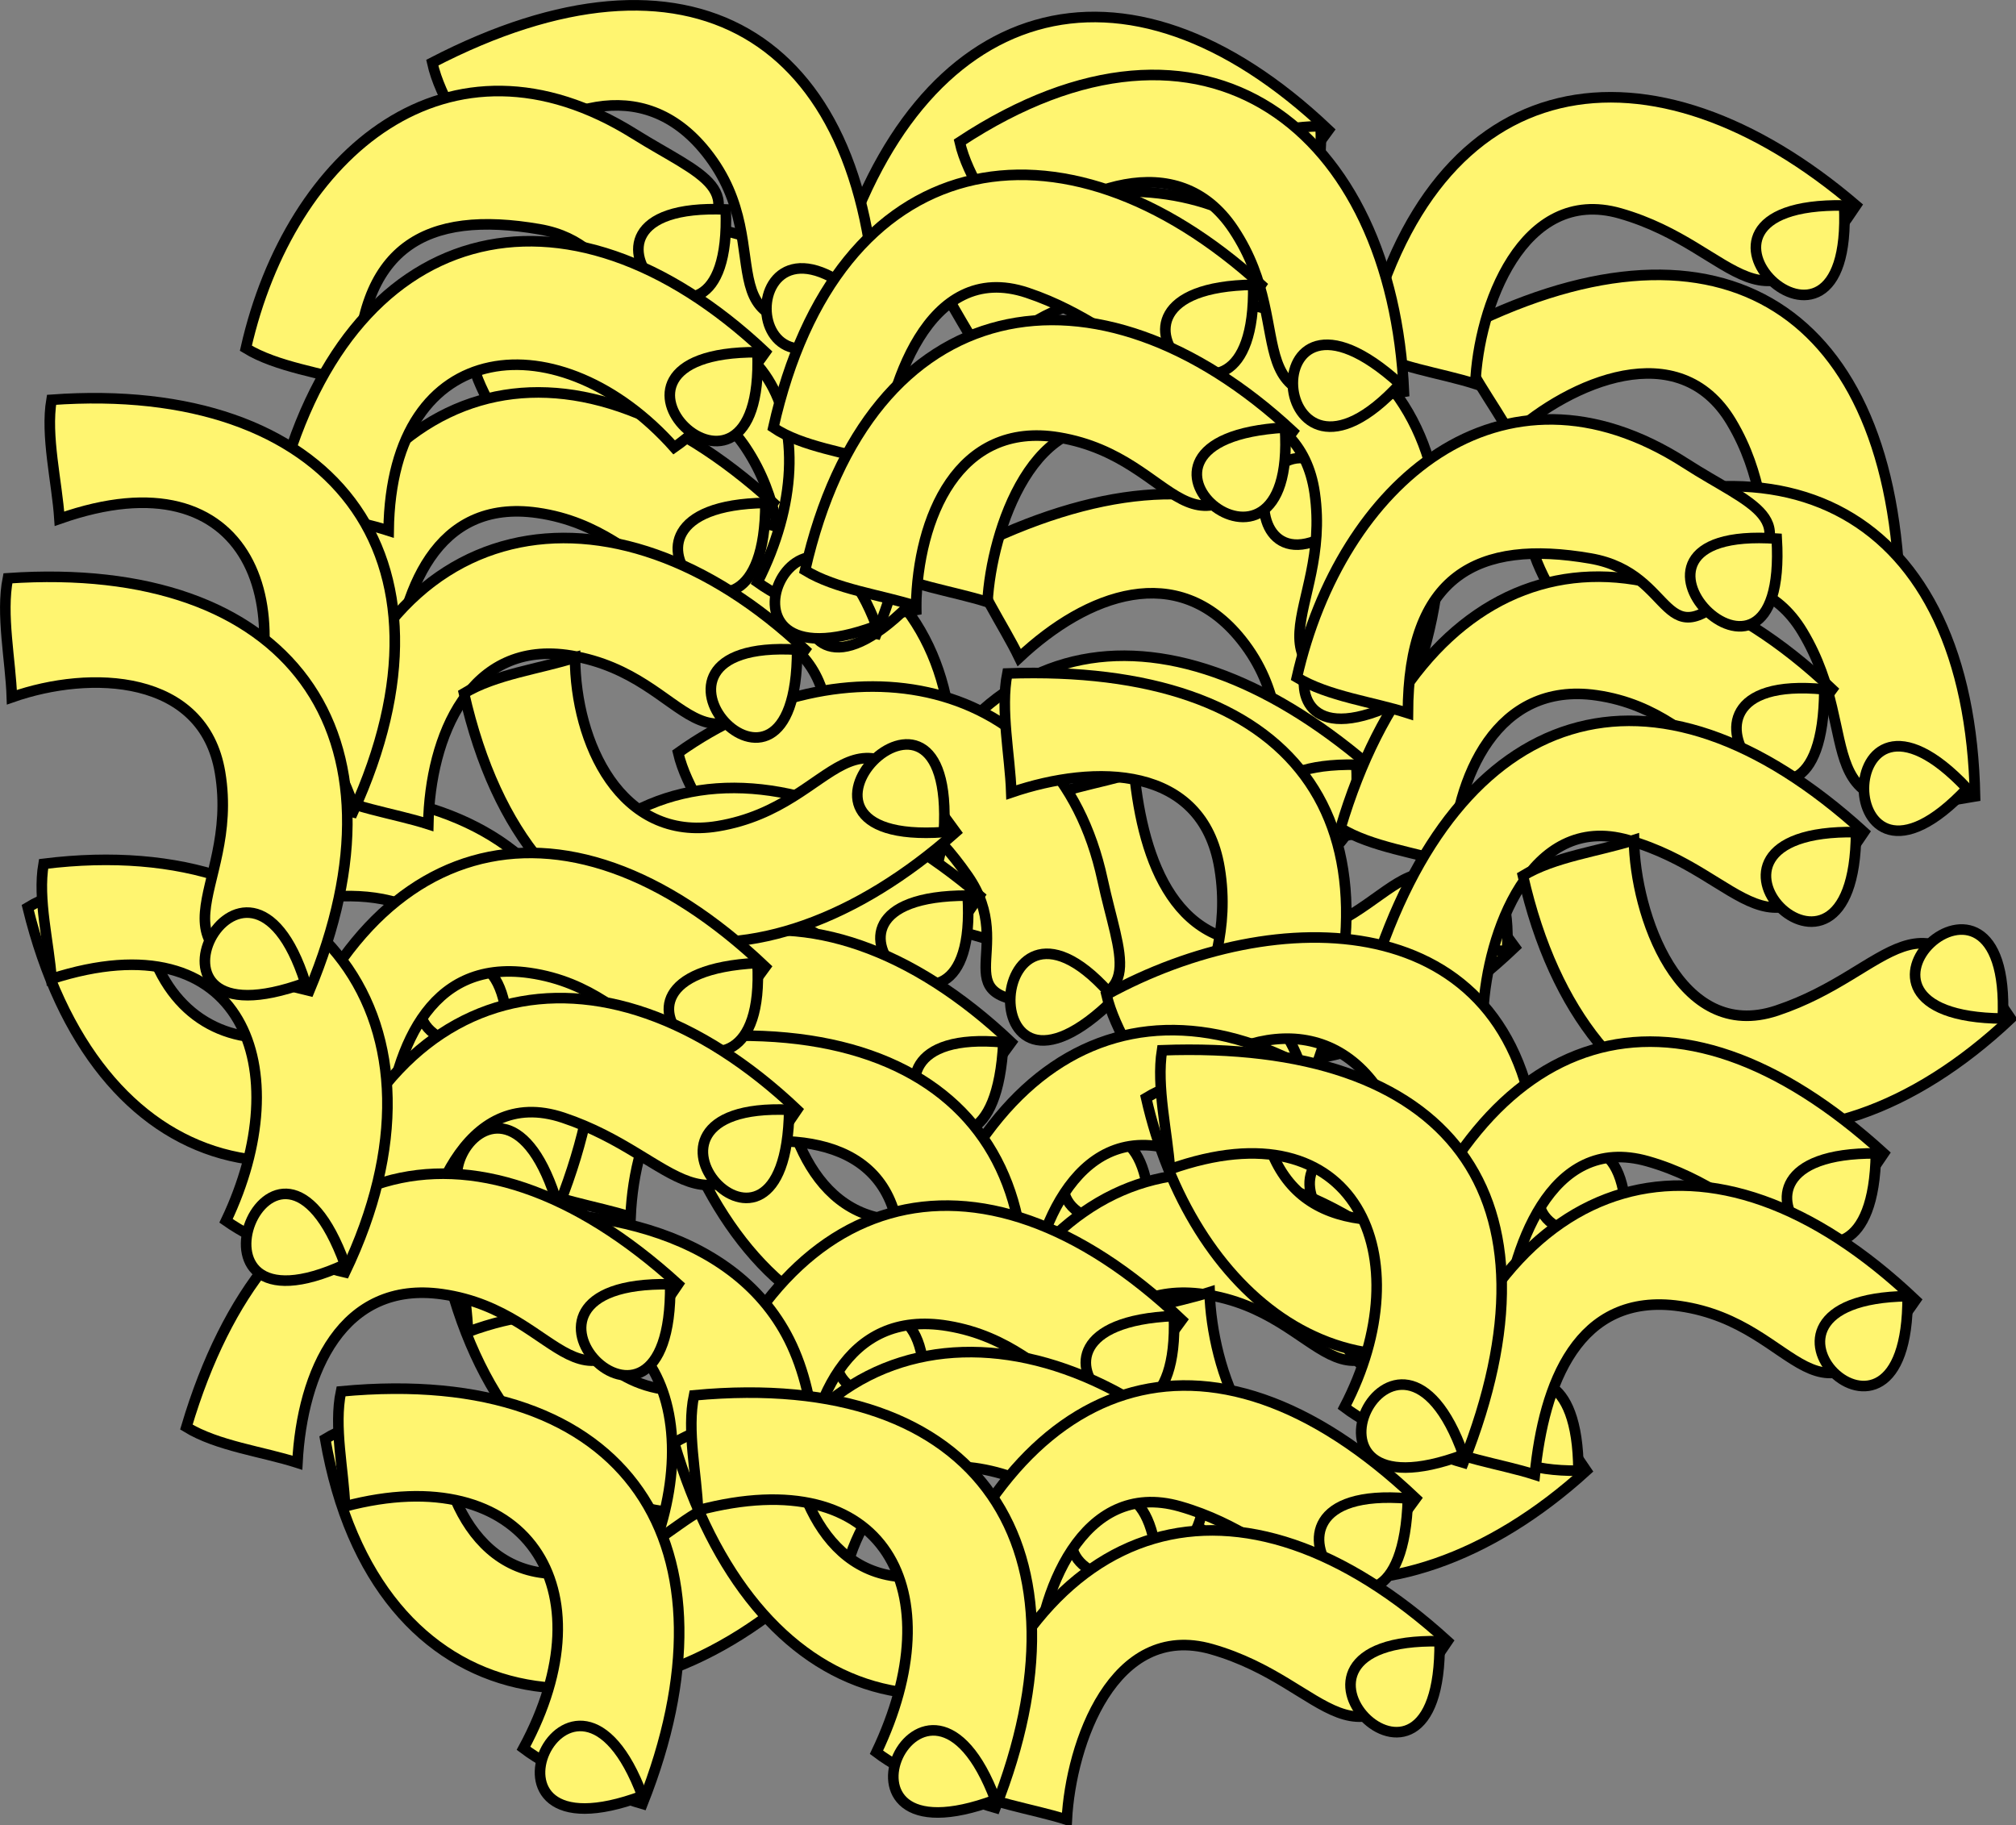 <svg xmlns="http://www.w3.org/2000/svg" xmlns:xlink="http://www.w3.org/1999/xlink" version="1.1" id="Layer_1" x="0px" y="0px" enable-background="new 0 0 822.05 841.89" xml:space="preserve" viewBox="219.29 249.29 381.24 345.1">
<rect x="219.29" y="249.29" width="381.24" height="345.1" fill="#808080" stroke="none"/>
<path fill-rule="evenodd" clip-rule="evenodd" fill="#FFF570" stroke="#000000" stroke-width="2" stroke-linecap="square" stroke-miterlimit="10" d="  M402.284,353.39c48.574-24.507,81.868-6.072,84,48c-36.052,6.294-17.021-12.088-32.25-31.125c-12.027-15.035-29.113-8.717-42,3.375  C409.019,367.378,403.769,360.145,402.284,353.39z"/>
<path fill-rule="evenodd" clip-rule="evenodd" fill="#FFF570" stroke="#000000" stroke-width="2" stroke-linecap="square" stroke-miterlimit="10" d="  M485.534,399.89C458.785,426.21,458.785,373.57,485.534,399.89L485.534,399.89z"/>
<path fill-rule="evenodd" clip-rule="evenodd" fill="#FFF570" stroke="#000000" stroke-width="2" stroke-linecap="square" stroke-miterlimit="10" d="  M385.034,356.39c12.817-54.69,54.385-59.891,93-27c-17.714,26.682-22.709,8.93-45,1.5c-18.186-6.062-26.302,18.898-27,32.25  C399.416,361.013,390.926,359.989,385.034,356.39z"/>
<path fill-rule="evenodd" clip-rule="evenodd" fill="#FFF570" stroke="#000000" stroke-width="2" stroke-linecap="square" stroke-miterlimit="10" d="  M475.784,329.39C477.913,367.418,437.268,328.741,475.784,329.39L475.784,329.39z"/>
<path fill-rule="evenodd" clip-rule="evenodd" fill="#FFF570" stroke="#000000" stroke-width="2" stroke-linecap="square" stroke-miterlimit="10" d="  M385.034,420.14c14.344-53.861,54.075-59.405,93-26.25c-17.714,26.682-22.709,8.93-45,1.5c-18.095-6.031-26.182,18.123-27,31.5  C399.416,424.763,390.926,423.739,385.034,420.14z"/>
<path fill-rule="evenodd" clip-rule="evenodd" fill="#FFF570" stroke="#000000" stroke-width="2" stroke-linecap="square" stroke-miterlimit="10" d="  M475.784,393.89C477.909,431.847,437.271,393.241,475.784,393.89L475.784,393.89z"/>
<path fill-rule="evenodd" clip-rule="evenodd" fill="#FFF570" stroke="#000000" stroke-width="2" stroke-linecap="square" stroke-miterlimit="10" d="  M412.784,402.14c15.343,51.678,54.007,63.315,93,26.25c-20.707-28.963-20.799-4.528-44.625-1.125  c-19.416,2.773-25.712-15.127-27.375-31.875C427.188,397.511,418.628,398.514,412.784,402.14z"/>
<path fill-rule="evenodd" clip-rule="evenodd" fill="#FFF570" stroke="#000000" stroke-width="2" stroke-linecap="square" stroke-miterlimit="10" d="  M504.284,429.14C506.299,392.383,465.643,427.319,504.284,429.14L504.284,429.14z"/>
<path fill-rule="evenodd" clip-rule="evenodd" fill="#FFF570" stroke="#000000" stroke-width="2" stroke-linecap="square" stroke-miterlimit="10" d="  M335.534,347.39c54.396-6.562,76.175,29.926,57,77.25c-33.246-8.856-13.437-16.81-16.875-40.875  c-2.727-19.088-24.251-19.362-39.375-14.625C336.048,362.289,334.154,354.056,335.534,347.39z"/>
<path fill-rule="evenodd" clip-rule="evenodd" fill="#FFF570" stroke="#000000" stroke-width="2" stroke-linecap="square" stroke-miterlimit="10" d="  M391.784,423.14C358.084,439.368,378.52,386.918,391.784,423.14L391.784,423.14z"/>
<path fill-rule="evenodd" clip-rule="evenodd" fill="#FFF570" stroke="#000000" stroke-width="2" stroke-linecap="square" stroke-miterlimit="10" d="  M347.534,391.64c31.143-22.176,71.773-15.359,80.25,24c3.188,14.801,8.481,23.25-9.375,23.25c-22.294,0-6.215-9.801-16.125-24  c-12.618-18.079-26.143-20.772-45-3.75C354.209,404.989,349.079,398.293,347.534,391.64z"/>
<path fill-rule="evenodd" clip-rule="evenodd" fill="#FFF570" stroke="#000000" stroke-width="2" stroke-linecap="square" stroke-miterlimit="10" d="  M430.034,438.14C401.985,465.919,405.609,409.168,430.034,438.14L430.034,438.14z"/>
<path fill-rule="evenodd" clip-rule="evenodd" fill="#FFF570" stroke="#000000" stroke-width="2" stroke-linecap="square" stroke-miterlimit="10" d="  M311.534,445.64c12.399-54.764,54.743-59.586,93-27c-19.311,29.088-21.328,5.82-45,1.875c-18.674-3.112-26.142,15.449-27,31.875  C325.916,450.263,317.426,449.239,311.534,445.64z"/>
<path fill-rule="evenodd" clip-rule="evenodd" fill="#FFF570" stroke="#000000" stroke-width="2" stroke-linecap="square" stroke-miterlimit="10" d="  M402.284,418.64C404.699,456.473,363.988,418.636,402.284,418.64L402.284,418.64z"/>
<path fill-rule="evenodd" clip-rule="evenodd" fill="#FFF570" stroke="#000000" stroke-width="2" stroke-linecap="square" stroke-miterlimit="10" d="  M317.534,472.64c13.751-51.976,55.194-62.072,93-26.25c-20.731,28.997-20.803,4.528-44.625,1.125  c-18.763-2.681-26.667,15.335-27.375,31.875C331.916,477.263,323.426,476.239,317.534,472.64z"/>
<path fill-rule="evenodd" clip-rule="evenodd" fill="#FFF570" stroke="#000000" stroke-width="2" stroke-linecap="square" stroke-miterlimit="10" d="  M409.034,446.39C407.048,486.136,372.379,442.945,409.034,446.39L409.034,446.39z"/>
<path fill-rule="evenodd" clip-rule="evenodd" fill="#FFF570" stroke="#000000" stroke-width="2" stroke-linecap="square" stroke-miterlimit="10" d="  M345.284,454.64c15.166,51.081,54.36,62.862,93,26.25c-20.731-28.997-20.803-4.528-44.625-1.125  c-19.114,2.73-25.883-15.41-27.375-31.875C359.688,450.01,351.128,451.013,345.284,454.64z"/>
<path fill-rule="evenodd" clip-rule="evenodd" fill="#FFF570" stroke="#000000" stroke-width="2" stroke-linecap="square" stroke-miterlimit="10" d="  M436.784,480.89C436.822,442.509,399.833,482.958,436.784,480.89L436.784,480.89z"/>
<path fill-rule="evenodd" clip-rule="evenodd" fill="#FFF570" stroke="#000000" stroke-width="2" stroke-linecap="square" stroke-miterlimit="10" d="  M268.034,399.14c54.526-3.862,76.23,29.154,57,78c-33.913-7.894-12.998-17.988-16.875-41.25  c-3.176-19.058-23.983-19.576-39.375-14.25C268.552,414.674,266.677,405.942,268.034,399.14z"/>
<path fill-rule="evenodd" clip-rule="evenodd" fill="#FFF570" stroke="#000000" stroke-width="2" stroke-linecap="square" stroke-miterlimit="10" d="  M324.284,475.64C288.947,488.777,312.788,440.715,324.284,475.64L324.284,475.64z"/>
<path fill-rule="evenodd" clip-rule="evenodd" fill="#FFF570" stroke="#000000" stroke-width="2" stroke-linecap="square" stroke-miterlimit="10" d="  M308.534,317.39c46.513-30.64,81.822-2.126,84,47.25c-34.231,5.977-19.007-10.885-32.25-30.75c-10.643-15.964-29.816-7.111-42,3  C315.221,330.763,310.017,324.027,308.534,317.39z"/>
<path fill-rule="evenodd" clip-rule="evenodd" fill="#FFF570" stroke="#000000" stroke-width="2" stroke-linecap="square" stroke-miterlimit="10" d="  M391.034,363.89C363.322,391.364,367.455,335.073,391.034,363.89L391.034,363.89z"/>
<path fill-rule="evenodd" clip-rule="evenodd" fill="#FFF570" stroke="#000000" stroke-width="2" stroke-linecap="square" stroke-miterlimit="10" d="  M272.534,371.39c15.32-51.6,53.517-62.947,93-27c-19.568,29.476-20.766,5.283-44.625,1.875  c-19.265-2.752-25.68,14.799-27.375,31.875C286.938,376.02,278.378,375.017,272.534,371.39z"/>
<path fill-rule="evenodd" clip-rule="evenodd" fill="#FFF570" stroke="#000000" stroke-width="2" stroke-linecap="square" stroke-miterlimit="10" d="  M364.034,344.39C364.038,382.17,326.766,344.962,364.034,344.39L364.034,344.39z"/>
<path fill-rule="evenodd" clip-rule="evenodd" fill="#FFF570" stroke="#000000" stroke-width="2" stroke-linecap="square" stroke-miterlimit="10" d="  M279.284,398.39c10.975-53.676,55.865-60.727,92.25-26.25c-20.526,28.71-20.661,5.057-44.25,1.125  c-19.131-3.188-26.682,15.278-27,31.875C293.666,403.013,285.176,401.989,279.284,398.39z"/>
<path fill-rule="evenodd" clip-rule="evenodd" fill="#FFF570" stroke="#000000" stroke-width="2" stroke-linecap="square" stroke-miterlimit="10" d="  M370.034,372.14C370.072,410.593,333.303,369.944,370.034,372.14L370.034,372.14z"/>
<path fill-rule="evenodd" clip-rule="evenodd" fill="#FFF570" stroke="#000000" stroke-width="2" stroke-linecap="square" stroke-miterlimit="10" d="  M395.534,297.89c30.525-21.736,72.642-15.583,81,24c3.138,14.86,6.873,23.25-10.125,23.25c-22.186,0-6.283-9.899-16.125-24  c-12.618-18.079-26.143-20.772-45-3.75C402.209,311.239,397.079,304.543,395.534,297.89z"/>
<path fill-rule="evenodd" clip-rule="evenodd" fill="#FFF570" stroke="#000000" stroke-width="2" stroke-linecap="square" stroke-miterlimit="10" d="  M478.034,344.39C449.984,372.169,453.609,315.418,478.034,344.39L478.034,344.39z"/>
<path fill-rule="evenodd" clip-rule="evenodd" fill="#FFF570" stroke="#000000" stroke-width="2" stroke-linecap="square" stroke-miterlimit="10" d="  M377.534,300.14c15.212-51.238,54.363-62.977,93-26.25c-20.731,28.997-20.803,4.528-44.625,1.125  c-18.763-2.68-26.667,15.335-27.375,31.875C391.916,304.763,383.426,303.739,377.534,300.14z"/>
<path fill-rule="evenodd" clip-rule="evenodd" fill="#FFF570" stroke="#000000" stroke-width="2" stroke-linecap="square" stroke-miterlimit="10" d="  M469.034,273.14C470.611,311.106,430.999,274.042,469.034,273.14L469.034,273.14z"/>
<path fill-rule="evenodd" clip-rule="evenodd" fill="#FFF570" stroke="#000000" stroke-width="2" stroke-linecap="square" stroke-miterlimit="10" d="  M328.034,291.14c54.604-3.956,76.388,29.088,57,78c-6.557-1.496-17.042-5.835-22.5-9.75c14.843-29.209,1.741-57.894-33.75-45.75  C328.552,306.674,326.677,297.942,328.034,291.14z"/>
<path fill-rule="evenodd" clip-rule="evenodd" fill="#FFF570" stroke="#000000" stroke-width="2" stroke-linecap="square" stroke-miterlimit="10" d="  M385.034,367.64C349.428,380.909,371.754,332.482,385.034,367.64L385.034,367.64z"/>
<path fill-rule="evenodd" clip-rule="evenodd" fill="#FFF570" stroke="#000000" stroke-width="2" stroke-linecap="square" stroke-miterlimit="10" d="  M301.034,261.14c48.484-25.107,81.886-5.614,84,48c-36.052,6.294-17.02-12.088-32.25-31.125c-12.028-15.035-29.113-8.717-42,3.375  C307.769,275.128,302.519,267.895,301.034,261.14z"/>
<path fill-rule="evenodd" clip-rule="evenodd" fill="#FFF570" stroke="#000000" stroke-width="2" stroke-linecap="square" stroke-miterlimit="10" d="  M384.284,307.64C357.535,333.96,357.535,281.32,384.284,307.64L384.284,307.64z"/>
<path fill-rule="evenodd" clip-rule="evenodd" fill="#FFF570" stroke="#000000" stroke-width="2" stroke-linecap="square" stroke-miterlimit="10" d="  M265.784,315.14c8.364-36.942,38.371-62.471,73.5-40.5c12.665,7.921,22.669,10.331,10.125,22.875  c-15.311,15.311-11.333-1.987-28.125-4.875c-21.365-3.675-34.41,3.08-34.5,29.25C280.166,319.763,271.676,318.739,265.784,315.14z"/>
<path fill-rule="evenodd" clip-rule="evenodd" fill="#FFF570" stroke="#000000" stroke-width="2" stroke-linecap="square" stroke-miterlimit="10" d="  M356.534,288.89C357.965,327.098,318.647,287.308,356.534,288.89L356.534,288.89z"/>
<path fill-rule="evenodd" clip-rule="evenodd" fill="#FFF570" stroke="#000000" stroke-width="2" stroke-linecap="square" stroke-miterlimit="10" d="  M271.784,342.89c12.816-52.328,54.39-62.681,92.25-27c-4.088,5.812-11.414,13.969-17.25,18c-21.318-23.943-53.527-21.665-54,15.75  C286.166,347.513,277.676,346.489,271.784,342.89z"/>
<path fill-rule="evenodd" clip-rule="evenodd" fill="#FFF570" stroke="#000000" stroke-width="2" stroke-linecap="square" stroke-miterlimit="10" d="  M362.534,315.89C363.952,353.764,324.524,315.759,362.534,315.89L362.534,315.89z"/>
<path fill-rule="evenodd" clip-rule="evenodd" fill="#FFF570" stroke="#000000" stroke-width="2" stroke-linecap="square" stroke-miterlimit="10" d="  M494.534,312.14c48.514-25.123,81.882-5.729,84,48c-33.538,5.855-19.632-10.72-31.875-31.125  c-9.874-16.458-30.389-7.518-41.625,2.625C501.725,325.493,496.296,318.845,494.534,312.14z"/>
<path fill-rule="evenodd" clip-rule="evenodd" fill="#FFF570" stroke="#000000" stroke-width="2" stroke-linecap="square" stroke-miterlimit="10" d="  M577.784,358.64C551.035,384.96,551.035,332.32,577.784,358.64L577.784,358.64z"/>
<path fill-rule="evenodd" clip-rule="evenodd" fill="#FFF570" stroke="#000000" stroke-width="2" stroke-linecap="square" stroke-miterlimit="10" d="  M477.284,315.14c12.811-54.658,54.496-59.905,93-27c-18.216,27.438-21.853,8.006-44.625,1.5  c-18.505-5.287-26.805,17.872-27.375,32.25C491.678,319.767,483.148,318.755,477.284,315.14z"/>
<path fill-rule="evenodd" clip-rule="evenodd" fill="#FFF570" stroke="#000000" stroke-width="2" stroke-linecap="square" stroke-miterlimit="10" d="  M568.034,288.14C569.908,326.541,529.55,287.491,568.034,288.14L568.034,288.14z"/>
<path fill-rule="evenodd" clip-rule="evenodd" fill="#FFF570" stroke="#000000" stroke-width="2" stroke-linecap="square" stroke-miterlimit="10" d="  M427.784,306.14c54.396-6.562,76.176,29.926,57,77.25c-33.385-7.771-13.571-17.747-16.875-40.875  c-2.727-19.083-24.244-19.411-39.375-14.625C428.298,321.039,426.404,312.806,427.784,306.14z"/>
<path fill-rule="evenodd" clip-rule="evenodd" fill="#FFF570" stroke="#000000" stroke-width="2" stroke-linecap="square" stroke-miterlimit="10" d="  M484.034,381.89C450.479,398.585,471.315,344.996,484.034,381.89L484.034,381.89z"/>
<path fill-rule="evenodd" clip-rule="evenodd" fill="#FFF570" stroke="#000000" stroke-width="2" stroke-linecap="square" stroke-miterlimit="10" d="  M400.784,276.14c46.561-30.672,81.824-2.086,84,47.25c-34.231,5.977-19.007-10.885-32.25-30.75c-10.586-15.879-30.132-7.696-42,3  C407.471,289.513,402.267,282.777,400.784,276.14z"/>
<path fill-rule="evenodd" clip-rule="evenodd" fill="#FFF570" stroke="#000000" stroke-width="2" stroke-linecap="square" stroke-miterlimit="10" d="  M484.034,321.89C458.833,349.374,455.266,295.757,484.034,321.89L484.034,321.89z"/>
<path fill-rule="evenodd" clip-rule="evenodd" fill="#FFF570" stroke="#000000" stroke-width="2" stroke-linecap="square" stroke-miterlimit="10" d="  M365.534,330.14c11.969-53.527,54.42-61.442,92.25-27c-17.782,26.785-21.978,8.928-44.251,1.5  c-18.901-6.303-26.375,18.402-27.749,32.25C379.527,334.804,370.929,333.823,365.534,330.14z"/>
<path fill-rule="evenodd" clip-rule="evenodd" fill="#FFF570" stroke="#000000" stroke-width="2" stroke-linecap="square" stroke-miterlimit="10" d="  M456.284,303.14C457.016,340.759,418.522,303.72,456.284,303.14L456.284,303.14z"/>
<path fill-rule="evenodd" clip-rule="evenodd" fill="#FFF570" stroke="#000000" stroke-width="2" stroke-linecap="square" stroke-miterlimit="10" d="  M371.534,357.14c12.144-53.638,55.196-60.71,92.25-26.25c-20.526,28.71-20.661,5.057-44.25,1.125  c-19.131-3.188-26.682,15.278-27,31.875C385.916,361.763,377.426,360.739,371.534,357.14z"/>
<path fill-rule="evenodd" clip-rule="evenodd" fill="#FFF570" stroke="#000000" stroke-width="2" stroke-linecap="square" stroke-miterlimit="10" d="  M462.284,330.14C464.694,367.023,423.608,332.365,462.284,330.14L462.284,330.14z"/>
<path fill-rule="evenodd" clip-rule="evenodd" fill="#FFF570" stroke="#000000" stroke-width="2" stroke-linecap="square" stroke-miterlimit="10" d="  M307.034,380.39c12.328,54.45,55.483,59.583,93,26.25c-20.478-28.643-21.303-5.075-45-1.125c-18.423,3.07-26.945-15.868-27-31.875  C321.416,375.768,312.926,376.792,307.034,380.39z"/>
<path fill-rule="evenodd" clip-rule="evenodd" fill="#FFF570" stroke="#000000" stroke-width="2" stroke-linecap="square" stroke-miterlimit="10" d="  M397.784,406.64C400.092,368.023,359.826,409.318,397.784,406.64L397.784,406.64z"/>
<path fill-rule="evenodd" clip-rule="evenodd" fill="#FFF570" stroke="#000000" stroke-width="2" stroke-linecap="square" stroke-miterlimit="10" d="  M229.034,324.89c52.695-3.817,79.299,29.226,57,78c-6.557-1.496-17.042-5.835-22.5-9.75c13.527-28.317,3.485-58.583-33-45.75  C230.071,340.436,227.884,331.729,229.034,324.89z"/>
<path fill-rule="evenodd" clip-rule="evenodd" fill="#FFF570" stroke="#000000" stroke-width="2" stroke-linecap="square" stroke-miterlimit="10" d="  M286.034,401.39C250.595,414.725,273.72,365.715,286.034,401.39L286.034,401.39z"/>
<path fill-rule="evenodd" clip-rule="evenodd" fill="#FFF570" stroke="#000000" stroke-width="2" stroke-linecap="square" stroke-miterlimit="10" d="  M508.784,351.89c47.186-24.616,82.925-5.754,84,48c-33.237,6.005-20.435-10.807-32.625-31.125  c-9.864-16.44-30.121-7.424-41.625,2.625C515.459,365.239,510.328,358.543,508.784,351.89z"/>
<path fill-rule="evenodd" clip-rule="evenodd" fill="#FFF570" stroke="#000000" stroke-width="2" stroke-linecap="square" stroke-miterlimit="10" d="  M591.284,398.39C565.268,426.076,565.268,370.705,591.284,398.39L591.284,398.39z"/>
<path fill-rule="evenodd" clip-rule="evenodd" fill="#FFF570" stroke="#000000" stroke-width="2" stroke-linecap="square" stroke-miterlimit="10" d="  M472.784,405.89c15.157-51.054,54.317-62.903,93-26.25c-20.731,28.997-20.803,4.528-44.625,1.125  c-18.763-2.68-26.667,15.335-27.375,31.875C487.166,410.513,478.676,409.489,472.784,405.89z"/>
<path fill-rule="evenodd" clip-rule="evenodd" fill="#FFF570" stroke="#000000" stroke-width="2" stroke-linecap="square" stroke-miterlimit="10" d="  M564.284,379.64C564.121,420.029,526.97,375.951,564.284,379.64L564.284,379.64z"/>
<path fill-rule="evenodd" clip-rule="evenodd" fill="#FFF570" stroke="#000000" stroke-width="2" stroke-linecap="square" stroke-miterlimit="10" d="  M478.784,433.64c16.135-51.21,52.856-63.549,93-27c-18.216,27.438-21.853,8.006-44.625,1.5  c-18.567-5.305-26.624,17.875-27.375,32.25C493.166,438.263,484.676,437.239,478.784,433.64z"/>
<path fill-rule="evenodd" clip-rule="evenodd" fill="#FFF570" stroke="#000000" stroke-width="2" stroke-linecap="square" stroke-miterlimit="10" d="  M570.284,406.64C570.135,445.057,532.018,405.97,570.284,406.64L570.284,406.64z"/>
<path fill-rule="evenodd" clip-rule="evenodd" fill="#FFF570" stroke="#000000" stroke-width="2" stroke-linecap="square" stroke-miterlimit="10" d="  M464.534,377.39c8.283-36.587,38.633-62.962,73.5-40.5c12.542,8.08,22.784,10.215,10.125,22.875  c-15.312,15.312-11.332-1.988-28.125-4.875c-21.329-3.667-34.41,3.147-34.5,29.25C478.916,382.013,470.426,380.989,464.534,377.39z"/>
<path fill-rule="evenodd" clip-rule="evenodd" fill="#FFF570" stroke="#000000" stroke-width="2" stroke-linecap="square" stroke-miterlimit="10" d="  M555.284,351.14C557.593,389.757,517.326,348.462,555.284,351.14L555.284,351.14z"/>
<path fill-rule="evenodd" clip-rule="evenodd" fill="#FFF570" stroke="#000000" stroke-width="2" stroke-linecap="square" stroke-miterlimit="10" d="  M507.284,414.89c11.953,52.796,54.825,62.271,92.25,27c-17.784-26.788-21.976-8.925-44.25-1.5c-18.516,6.172-26.801-18.364-27-32.25  C521.666,410.268,513.176,411.292,507.284,414.89z"/>
<path fill-rule="evenodd" clip-rule="evenodd" fill="#FFF570" stroke="#000000" stroke-width="2" stroke-linecap="square" stroke-miterlimit="10" d="  M598.034,441.89C599.71,404.19,559.884,441.54,598.034,441.89L598.034,441.89z"/>
<path fill-rule="evenodd" clip-rule="evenodd" fill="#FFF570" stroke="#000000" stroke-width="2" stroke-linecap="square" stroke-miterlimit="10" d="  M409.784,376.64c54.121-1.949,76.882,27.5,57,78c-33.517-9.976-12.845-17.07-16.875-41.25c-3.251-19.506-23.522-19.653-39.375-14.25  C410.302,392.174,408.427,383.442,409.784,376.64z"/>
<path fill-rule="evenodd" clip-rule="evenodd" fill="#FFF570" stroke="#000000" stroke-width="2" stroke-linecap="square" stroke-miterlimit="10" d="  M466.034,453.14C429.826,467,455.256,417.389,466.034,453.14L466.034,453.14z"/>
<path fill-rule="evenodd" clip-rule="evenodd" fill="#FFF570" stroke="#000000" stroke-width="2" stroke-linecap="square" stroke-miterlimit="10" d="  M428.534,437.39c32.016-17.608,76.875-17.25,81.375,27.75c2.006,20.062,4.018,20.25-18.375,20.25c-7.484,0-5.95-19.4-9.375-26.25  c-9.729-19.457-29.501-15.863-43.875-1.5C435.254,451.346,430.083,444.168,428.534,437.39z"/>
<path fill-rule="evenodd" clip-rule="evenodd" fill="#FFF570" stroke="#000000" stroke-width="2" stroke-linecap="square" stroke-miterlimit="10" d="  M511.034,483.89C485.553,512.251,484.032,455.884,511.034,483.89L511.034,483.89z"/>
<path fill-rule="evenodd" clip-rule="evenodd" fill="#FFF570" stroke="#000000" stroke-width="2" stroke-linecap="square" stroke-miterlimit="10" d="  M392.534,491.39c15.819-51.423,53.631-62.093,93-26.25c-18.216,27.438-21.853,8.006-44.625,1.5  c-18.581-5.309-26.476,16.797-27.375,31.5C406.916,496.013,398.426,494.989,392.534,491.39z"/>
<path fill-rule="evenodd" clip-rule="evenodd" fill="#FFF570" stroke="#000000" stroke-width="2" stroke-linecap="square" stroke-miterlimit="10" d="  M484.034,465.14C482.856,504.917,446.195,462.694,484.034,465.14L484.034,465.14z"/>
<path fill-rule="evenodd" clip-rule="evenodd" fill="#FFF570" stroke="#000000" stroke-width="2" stroke-linecap="square" stroke-miterlimit="10" d="  M398.534,519.14c15.319-51.598,53.48-62.98,93-27c-19.568,29.476-20.766,5.283-44.625,1.875  c-18.903-2.7-26.479,14.724-27.375,31.875C412.916,523.763,404.426,522.739,398.534,519.14z"/>
<path fill-rule="evenodd" clip-rule="evenodd" fill="#FFF570" stroke="#000000" stroke-width="2" stroke-linecap="square" stroke-miterlimit="10" d="  M490.034,492.14C490.496,531.292,451.742,491.399,490.034,492.14L490.034,492.14z"/>
<path fill-rule="evenodd" clip-rule="evenodd" fill="#FFF570" stroke="#000000" stroke-width="2" stroke-linecap="square" stroke-miterlimit="10" d="  M427.034,500.39c10.129,54.746,55.646,60.326,92.25,27c-17.784-26.788-21.976-8.925-44.25-1.5c-18.841,6.28-26.61-18.197-27-32.25  C441.416,495.767,432.926,496.792,427.034,500.39z"/>
<path fill-rule="evenodd" clip-rule="evenodd" fill="#FFF570" stroke="#000000" stroke-width="2" stroke-linecap="square" stroke-miterlimit="10" d="  M517.784,527.39C517.636,489.376,480.379,527.695,517.784,527.39L517.784,527.39z"/>
<path fill-rule="evenodd" clip-rule="evenodd" fill="#FFF570" stroke="#000000" stroke-width="2" stroke-linecap="square" stroke-miterlimit="10" d="  M349.034,445.64c54.892-5.168,76.067,29.568,57,78c-32.715-9.736-13.4-17.301-16.875-41.625  c-2.772-19.404-24.06-18.677-39.375-14.625C349.548,460.556,347.623,452.28,349.034,445.64z"/>
<path fill-rule="evenodd" clip-rule="evenodd" fill="#FFF570" stroke="#000000" stroke-width="2" stroke-linecap="square" stroke-miterlimit="10" d="  M406.034,522.14C370.154,535.484,392.78,486.763,406.034,522.14L406.034,522.14z"/>
<path fill-rule="evenodd" clip-rule="evenodd" fill="#FFF570" stroke="#000000" stroke-width="2" stroke-linecap="square" stroke-miterlimit="10" d="  M303.284,487.64c11.947,52.768,55.013,62.095,92.25,27c-4.088-5.812-11.414-13.969-17.25-18c-21.318,23.943-53.527,21.665-54-15.75  C317.666,483.017,309.176,484.042,303.284,487.64z"/>
<path fill-rule="evenodd" clip-rule="evenodd" fill="#FFF570" stroke="#000000" stroke-width="2" stroke-linecap="square" stroke-miterlimit="10" d="  M394.034,514.64C396.406,476.708,355.683,514.645,394.034,514.64L394.034,514.64z"/>
<path fill-rule="evenodd" clip-rule="evenodd" fill="#FFF570" stroke="#000000" stroke-width="2" stroke-linecap="square" stroke-miterlimit="10" d="  M349.784,525.14c15.352-51.71,54.113-63.214,93-26.25c-20.503,28.678-20.667,5.056-44.25,1.125  c-19.484-3.247-26.062,14.876-27.75,31.875C364.188,529.77,355.628,528.767,349.784,525.14z"/>
<path fill-rule="evenodd" clip-rule="evenodd" fill="#FFF570" stroke="#000000" stroke-width="2" stroke-linecap="square" stroke-miterlimit="10" d="  M441.284,498.14C442.696,535.466,403.105,499.79,441.284,498.14L441.284,498.14z"/>
<path fill-rule="evenodd" clip-rule="evenodd" fill="#FFF570" stroke="#000000" stroke-width="2" stroke-linecap="square" stroke-miterlimit="10" d="  M356.534,552.14c9.476-54.393,56.848-59.795,92.25-26.25c-20.526,28.711-20.661,5.057-44.25,1.125  c-19.131-3.188-26.682,15.278-27,31.875C370.916,556.763,362.426,555.739,356.534,552.14z"/>
<path fill-rule="evenodd" clip-rule="evenodd" fill="#FFF570" stroke="#000000" stroke-width="2" stroke-linecap="square" stroke-miterlimit="10" d="  M447.284,525.89C448.731,564.531,409.532,523.633,447.284,525.89L447.284,525.89z"/>
<path fill-rule="evenodd" clip-rule="evenodd" fill="#FFF570" stroke="#000000" stroke-width="2" stroke-linecap="square" stroke-miterlimit="10" d="  M307.034,479.39c22.014-2.791,50.659,1.672,61.5,23.25c11.415,22.72,2.709,66.43-27.75,44.25c13.212-27.658,3.523-59.229-33-45.75  C307.548,494.29,305.654,486.056,307.034,479.39z"/>
<path fill-rule="evenodd" clip-rule="evenodd" fill="#FFF570" stroke="#000000" stroke-width="2" stroke-linecap="square" stroke-miterlimit="10" d="  M363.284,555.14C328.02,568.224,350.594,520.224,363.284,555.14L363.284,555.14z"/>
<path fill-rule="evenodd" clip-rule="evenodd" fill="#FFF570" stroke="#000000" stroke-width="2" stroke-linecap="square" stroke-miterlimit="10" d="  M224.534,420.89c12.833,52.395,54.368,62.702,92.25,27c-4.088-5.812-11.414-13.969-17.25-18c-21.347,23.976-53.527,21.692-54-15.75  C238.916,416.268,230.426,417.292,224.534,420.89z"/>
<path fill-rule="evenodd" clip-rule="evenodd" fill="#FFF570" stroke="#000000" stroke-width="2" stroke-linecap="square" stroke-miterlimit="10" d="  M315.284,447.89C316.702,410.016,277.274,448.022,315.284,447.89L315.284,447.89z"/>
<path fill-rule="evenodd" clip-rule="evenodd" fill="#FFF570" stroke="#000000" stroke-width="2" stroke-linecap="square" stroke-miterlimit="10" d="  M271.034,458.39c15.308-51.561,54.155-63.174,93-26.25c-20.731,28.997-20.803,4.528-44.625,1.125  c-19.416-2.773-25.712,15.127-27.375,31.875C285.438,463.02,276.878,462.017,271.034,458.39z"/>
<path fill-rule="evenodd" clip-rule="evenodd" fill="#FFF570" stroke="#000000" stroke-width="2" stroke-linecap="square" stroke-miterlimit="10" d="  M362.534,431.39C364.541,468.014,323.849,433.39,362.534,431.39L362.534,431.39z"/>
<path fill-rule="evenodd" clip-rule="evenodd" fill="#FFF570" stroke="#000000" stroke-width="2" stroke-linecap="square" stroke-miterlimit="10" d="  M277.784,485.39c12.769-52.312,54.892-61.647,92.25-26.25c-17.784,26.788-21.975,8.925-44.25,1.5  c-18.888-6.296-26.458,17.244-27.75,31.5C291.777,490.054,283.179,489.073,277.784,485.39z"/>
<path fill-rule="evenodd" clip-rule="evenodd" fill="#FFF570" stroke="#000000" stroke-width="2" stroke-linecap="square" stroke-miterlimit="10" d="  M368.534,459.14C368.015,497.398,332.062,457.617,368.534,459.14L368.534,459.14z"/>
<path fill-rule="evenodd" clip-rule="evenodd" fill="#FFF570" stroke="#000000" stroke-width="2" stroke-linecap="square" stroke-miterlimit="10" d="  M280.784,521.39c9.476,54.393,56.848,59.795,92.25,26.25c-20.526-28.71-20.661-5.057-44.25-1.125  c-19.131,3.188-26.682-15.278-27-31.875C295.166,516.767,286.676,517.792,280.784,521.39z"/>
<path fill-rule="evenodd" clip-rule="evenodd" fill="#FFF570" stroke="#000000" stroke-width="2" stroke-linecap="square" stroke-miterlimit="10" d="  M371.534,547.64C371.015,509.382,335.062,549.164,371.534,547.64L371.534,547.64z"/>
<path fill-rule="evenodd" clip-rule="evenodd" fill="#FFF570" stroke="#000000" stroke-width="2" stroke-linecap="square" stroke-miterlimit="10" d="  M283.784,512.39c54.992-5.178,76.218,29.516,57,78c-6.73-1.946-16.921-6.285-22.5-10.5c16.353-30.219,0.527-54.819-33.75-45.75  C284.298,527.306,282.373,519.03,283.784,512.39z"/>
<path fill-rule="evenodd" clip-rule="evenodd" fill="#FFF570" stroke="#000000" stroke-width="2" stroke-linecap="square" stroke-miterlimit="10" d="  M340.784,588.89C304.774,602.279,327.53,553.302,340.784,588.89L340.784,588.89z"/>
<path fill-rule="evenodd" clip-rule="evenodd" fill="#FFF570" stroke="#000000" stroke-width="2" stroke-linecap="square" stroke-miterlimit="10" d="  M254.534,519.14c15.319-51.598,53.48-62.98,93-27c-19.568,29.476-20.766,5.283-44.625,1.875  c-18.903-2.7-26.479,14.724-27.375,31.875C268.916,523.763,260.426,522.739,254.534,519.14z"/>
<path fill-rule="evenodd" clip-rule="evenodd" fill="#FFF570" stroke="#000000" stroke-width="2" stroke-linecap="square" stroke-miterlimit="10" d="  M346.034,492.14C346.496,531.26,307.883,491.401,346.034,492.14L346.034,492.14z"/>
<path fill-rule="evenodd" clip-rule="evenodd" fill="#FFF570" stroke="#000000" stroke-width="2" stroke-linecap="square" stroke-miterlimit="10" d="  M227.534,412.64c52.317-6.518,79.67,29.932,57,77.25c-6.597-1.506-16.978-5.849-22.5-9.75c13.64-28.653,3.386-57.447-33-45.75  C228.562,427.549,226.364,419.347,227.534,412.64z"/>
<path fill-rule="evenodd" clip-rule="evenodd" fill="#FFF570" stroke="#000000" stroke-width="2" stroke-linecap="square" stroke-miterlimit="10" d="  M284.534,488.39C250.153,504.236,271.169,451.618,284.534,488.39L284.534,488.39z"/>
<path fill-rule="evenodd" clip-rule="evenodd" fill="#FFF570" stroke="#000000" stroke-width="2" stroke-linecap="square" stroke-miterlimit="10" d="  M220.784,358.64c53.203-3.639,77.386,29.202,57,78c-33.913-7.894-12.998-17.988-16.875-41.25  c-3.117-18.699-24.53-19.472-39.375-14.25C221.302,374.174,219.426,365.442,220.784,358.64z"/>
<path fill-rule="evenodd" clip-rule="evenodd" fill="#FFF570" stroke="#000000" stroke-width="2" stroke-linecap="square" stroke-miterlimit="10" d="  M277.034,435.14C240.631,448.384,265.704,399.489,277.034,435.14L277.034,435.14z"/>
<path fill-rule="evenodd" clip-rule="evenodd" fill="#FFF570" stroke="#000000" stroke-width="2" stroke-linecap="square" stroke-miterlimit="10" d="  M436.034,456.89c8.363,36.939,38.379,62.466,73.5,40.5c12.665-7.921,22.669-10.331,10.125-22.875  c-15.573-15.573-11.8,2.443-28.875,4.875c-20.927,2.98-33.659-2.979-33.75-29.25C450.416,452.267,441.926,453.292,436.034,456.89z"/>
<path fill-rule="evenodd" clip-rule="evenodd" fill="#FFF570" stroke="#000000" stroke-width="2" stroke-linecap="square" stroke-miterlimit="10" d="  M526.784,483.14C528.389,444.721,488.93,485.403,526.784,483.14L526.784,483.14z"/>
<path fill-rule="evenodd" clip-rule="evenodd" fill="#FFF570" stroke="#000000" stroke-width="2" stroke-linecap="square" stroke-miterlimit="10" d="  M482.534,493.64c17.152-50.572,52.841-62.812,93-26.25c-18.216,27.438-21.853,8.006-44.625,1.5  c-18.742-5.355-25.825,17.191-27.375,31.5C496.938,498.27,488.378,497.267,482.534,493.64z"/>
<path fill-rule="evenodd" clip-rule="evenodd" fill="#FFF570" stroke="#000000" stroke-width="2" stroke-linecap="square" stroke-miterlimit="10" d="  M574.034,467.39C573.52,505.293,536.439,467.16,574.034,467.39L574.034,467.39z"/>
<path fill-rule="evenodd" clip-rule="evenodd" fill="#FFF570" stroke="#000000" stroke-width="2" stroke-linecap="square" stroke-miterlimit="10" d="  M488.534,521.39c15.343-51.678,54.007-63.315,93-26.25c-19.671,28.499-21.08,4.488-44.625,1.125  c-19.265-2.752-25.68,14.799-27.375,31.875C502.938,526.02,494.378,525.017,488.534,521.39z"/>
<path fill-rule="evenodd" clip-rule="evenodd" fill="#FFF570" stroke="#000000" stroke-width="2" stroke-linecap="square" stroke-miterlimit="10" d="  M580.034,494.39C580.268,532.347,542.599,494.964,580.034,494.39L580.034,494.39z"/>
<path fill-rule="evenodd" clip-rule="evenodd" fill="#FFF570" stroke="#000000" stroke-width="2" stroke-linecap="square" stroke-miterlimit="10" d="  M439.034,447.89c54.562-2.013,77.075,27.354,57,78c-6.73-1.946-16.921-6.285-22.5-10.5c14.747-28.267,2.368-57.565-33-45  C440.068,463.406,437.928,454.769,439.034,447.89z"/>
<path fill-rule="evenodd" clip-rule="evenodd" fill="#FFF570" stroke="#000000" stroke-width="2" stroke-linecap="square" stroke-miterlimit="10" d="  M496.034,524.39C459.749,537.881,483.33,488.64,496.034,524.39L496.034,524.39z"/>
<path fill-rule="evenodd" clip-rule="evenodd" fill="#FFF570" stroke="#000000" stroke-width="2" stroke-linecap="square" stroke-miterlimit="10" d="  M346.784,522.14c15.167,51.085,54.377,62.846,93,26.25c-20.731-28.997-20.803-4.528-44.625-1.125  c-19.114,2.73-25.883-15.41-27.375-31.875C361.188,517.51,352.628,518.513,346.784,522.14z"/>
<path fill-rule="evenodd" clip-rule="evenodd" fill="#FFF570" stroke="#000000" stroke-width="2" stroke-linecap="square" stroke-miterlimit="10" d="  M438.284,548.39C437.766,510.221,401.587,549.764,438.284,548.39L438.284,548.39z"/>
<path fill-rule="evenodd" clip-rule="evenodd" fill="#FFF570" stroke="#000000" stroke-width="2" stroke-linecap="square" stroke-miterlimit="10" d="  M394.034,558.89c16.87-49.739,53.302-63.865,93-26.25c-18.786,26.276-21.972,7.973-44.625,1.5  c-18.525-5.293-26.741,16.703-27.375,31.5C408.416,563.513,399.926,562.489,394.034,558.89z"/>
<path fill-rule="evenodd" clip-rule="evenodd" fill="#FFF570" stroke="#000000" stroke-width="2" stroke-linecap="square" stroke-miterlimit="10" d="  M485.534,532.64C484.352,572.599,448.32,529.545,485.534,532.64L485.534,532.64z"/>
<path fill-rule="evenodd" clip-rule="evenodd" fill="#FFF570" stroke="#000000" stroke-width="2" stroke-linecap="square" stroke-miterlimit="10" d="  M400.034,586.64c15.339-51.665,53.396-63.057,93-27c-18.216,27.438-21.853,8.006-44.625,1.5  c-18.567-5.305-26.624,17.875-27.375,32.25C414.416,591.263,405.926,590.239,400.034,586.64z"/>
<path fill-rule="evenodd" clip-rule="evenodd" fill="#FFF570" stroke="#000000" stroke-width="2" stroke-linecap="square" stroke-miterlimit="10" d="  M491.534,559.64C491.995,598.71,453.383,558.901,491.534,559.64L491.534,559.64z"/>
<path fill-rule="evenodd" clip-rule="evenodd" fill="#FFF570" stroke="#000000" stroke-width="2" stroke-linecap="square" stroke-miterlimit="10" d="  M350.534,513.14c54.953-5.174,76.099,29.498,57,78c-6.73-1.946-16.921-6.285-22.5-10.5c14.459-30.319,1.864-55.173-33.75-45.75  C351.048,528.056,349.123,519.78,350.534,513.14z"/>
<path fill-rule="evenodd" clip-rule="evenodd" fill="#FFF570" stroke="#000000" stroke-width="2" stroke-linecap="square" stroke-miterlimit="10" d="  M407.534,589.64C371.654,602.984,394.28,554.263,407.534,589.64L407.534,589.64z"/>
</svg>